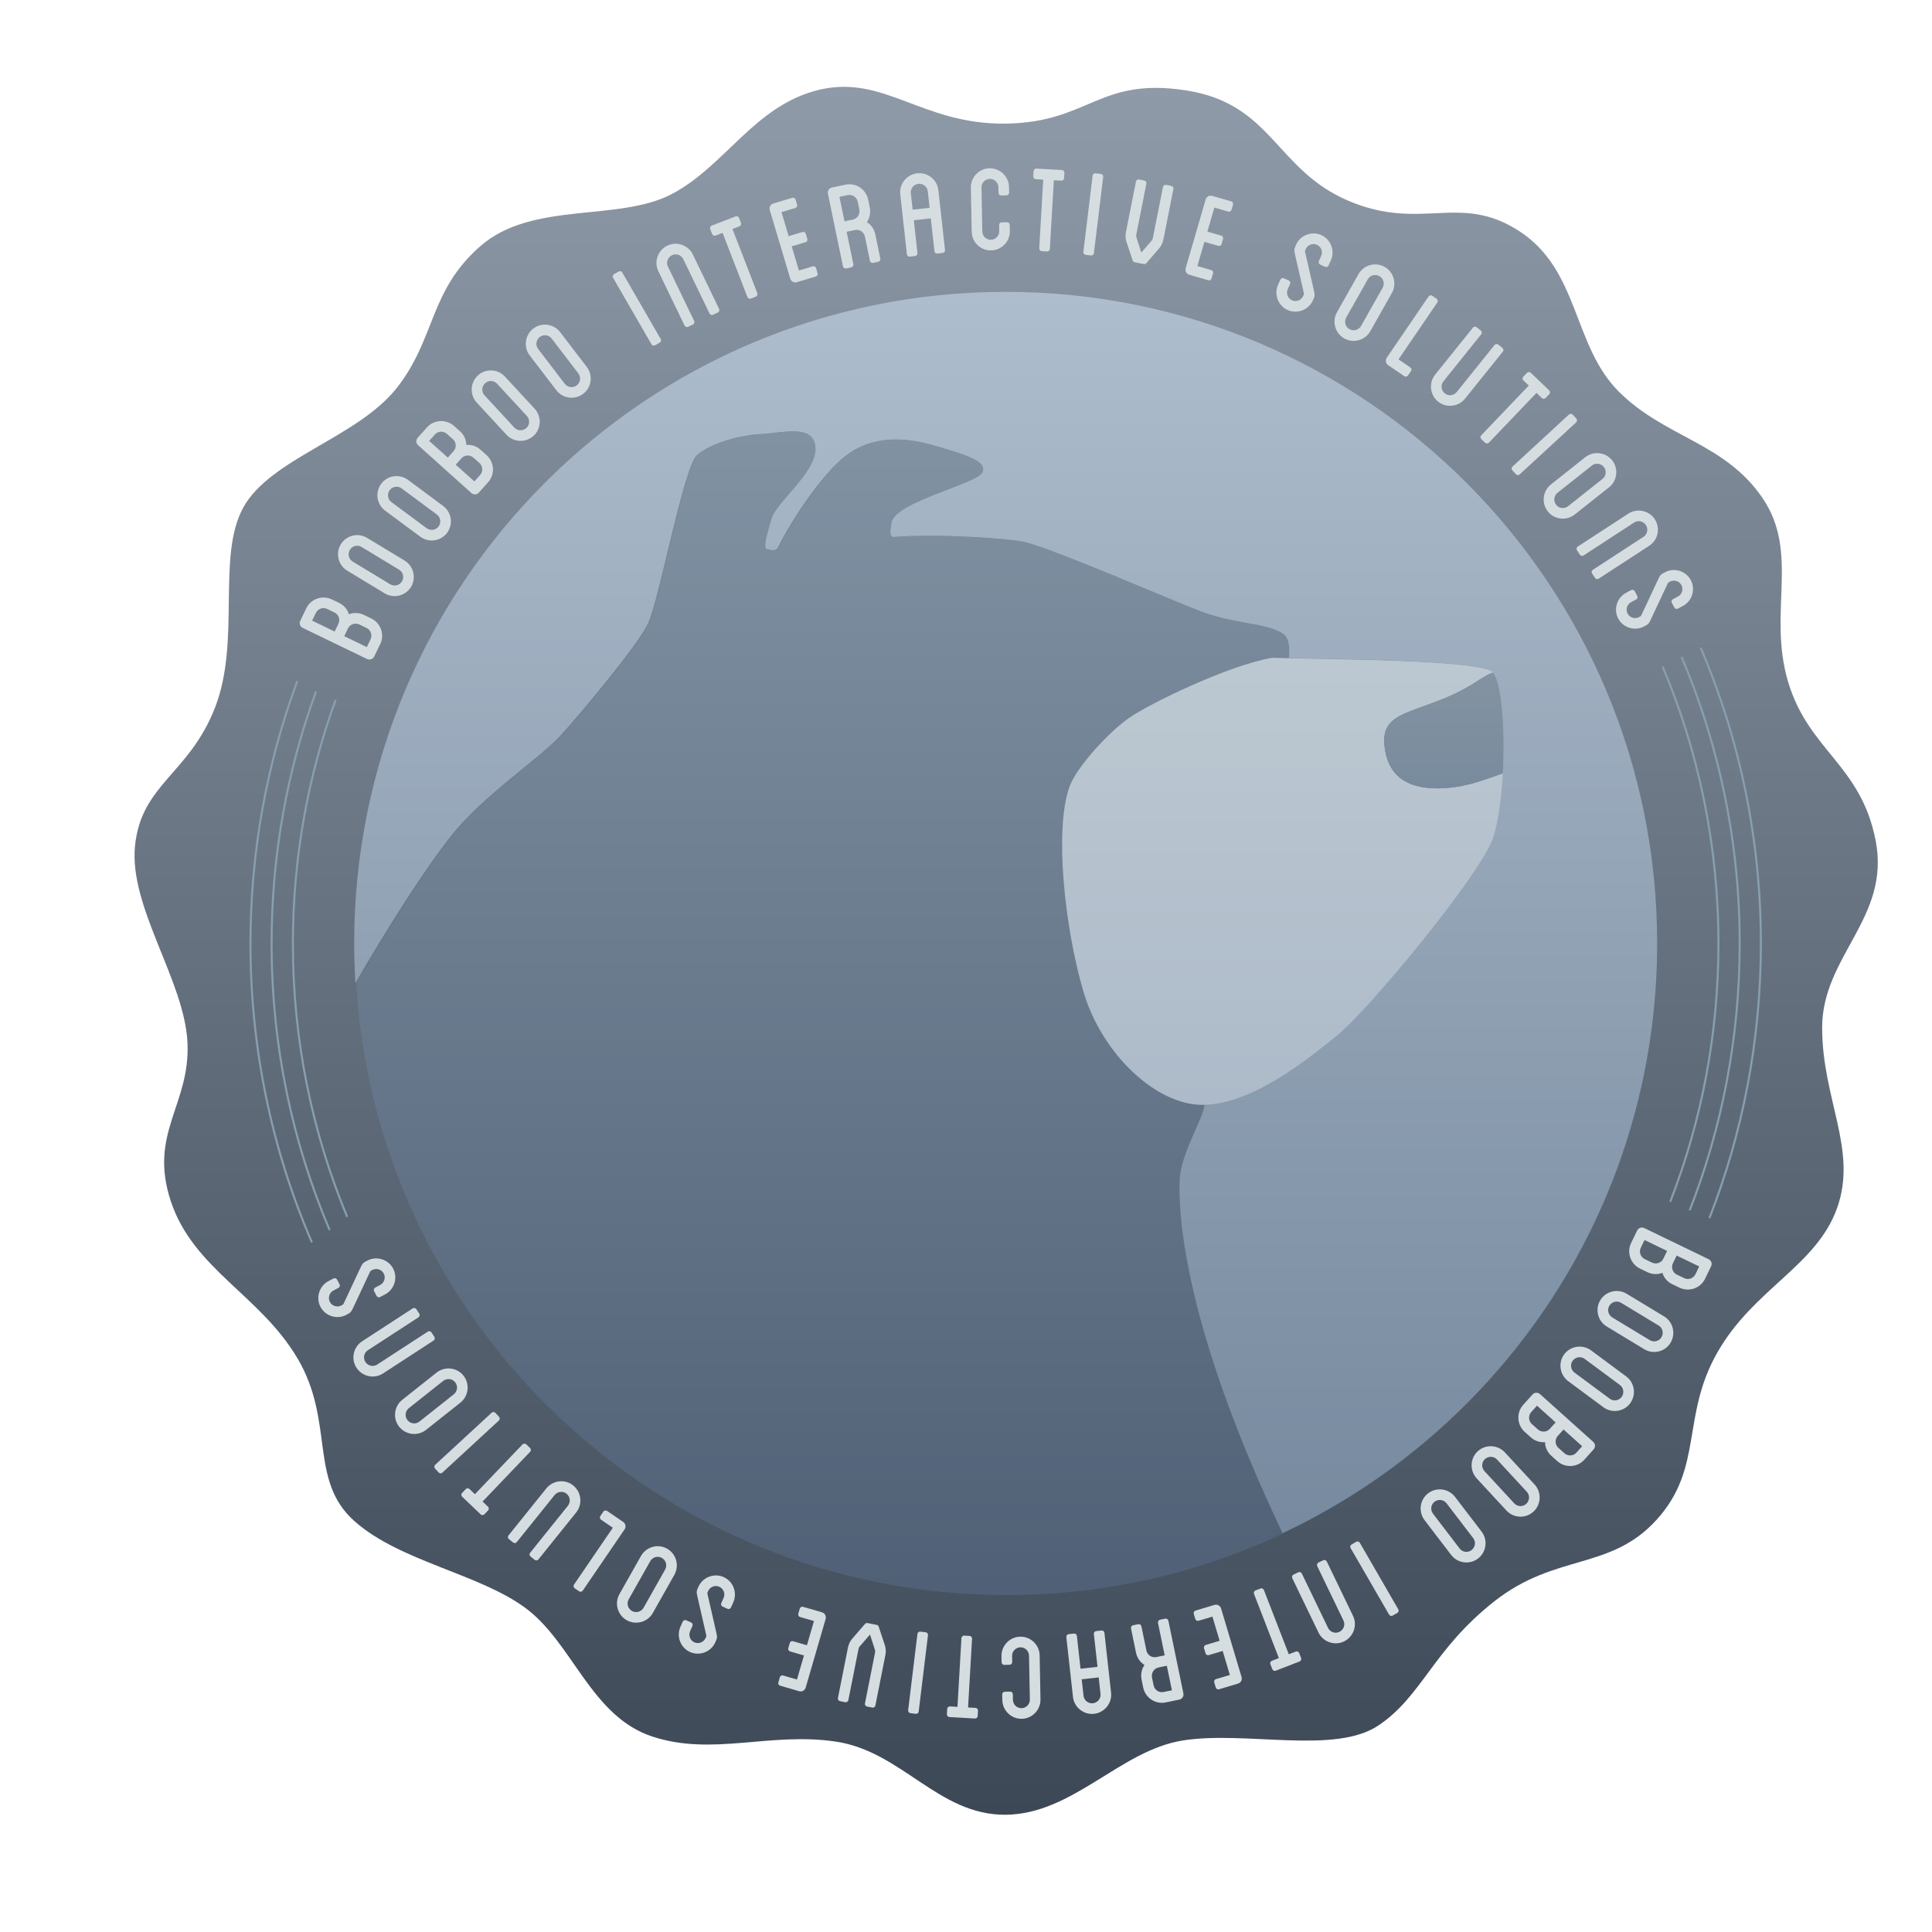 <?xml version="1.0" encoding="utf-8"?>
<!-- Generator: Adobe Illustrator 15.0.2, SVG Export Plug-In  -->
<!DOCTYPE svg PUBLIC "-//W3C//DTD SVG 1.1//EN" "http://www.w3.org/Graphics/SVG/1.1/DTD/svg11.dtd">
<svg version="1.1"
	 xmlns="http://www.w3.org/2000/svg" xmlns:xlink="http://www.w3.org/1999/xlink" xmlns:a="http://ns.adobe.com/AdobeSVGViewerExtensions/3.0/"
	 x="0px" y="0px" width="960px" height="960px" viewBox="-66.854 -43.143 960 960"
	 overflow="visible" enable-background="new -66.854 -43.143 960 960" xml:space="preserve">
<defs>
</defs>
<linearGradient id="outer_circle_3_" gradientUnits="userSpaceOnUse" x1="433.11" y1="0" x2="433.11" y2="858.597">
	<stop  offset="0" style="stop-color:#8F9AA8"/>
	<stop  offset="1" style="stop-color:#3D4857"/>
</linearGradient>
<path id="outer_circle_1_" fill="url(#outer_circle_3_)" d="M865.183,374.735c7.335,38.202-26.626,57.262-26.626,92.764
	s17.751,60.697,7.443,89.614c-10.307,28.917-41.515,40.083-59.552,71.863s-6.777,56.975-29.872,82.742s-50.294,16.705-80.929,40.849
	s-35.788,47.048-57.548,61.649c-21.759,14.602-65.851,2.577-97.058,7.444c-31.208,4.867-54.689,36.647-88.186,36.934
	c-33.496,0.286-51.533-31.494-84.458-36.361c-32.926-4.867-61.27,7.444-91.333-2.576c-30.062-10.021-39.224-45.81-62.128-63.274
	c-22.905-17.465-63.091-23.477-85.801-43.805s-9.54-49.245-28.15-80.738C62.377,600.345,29.166,587.461,18,553.677
	s9.734-47.813,8.303-78.734c-1.432-30.922-29.203-67.283-26.054-97.917c3.149-30.635,26.913-35.502,39.796-68.714
	s0.573-75.013,14.029-99.349c13.457-24.336,56.689-34.643,76.158-59.266s16.033-48.386,41.801-70.718
	c25.768-22.332,68.428-11.738,95.054-25.768c26.626-14.029,41.255-44.377,73.451-51.821c32.196-7.444,50.918,17.465,92.377,16.892
	c41.458-0.573,46.039-23.108,89.271-16.564c43.232,6.543,44.664,39.469,81.025,54.93c36.361,15.46,55.257-4.295,85.033,15.174
	c29.775,19.469,26.34,56.688,49.245,79.593c22.904,22.905,52.394,25.195,71.29,52.681c18.896,27.485,2.577,57.261,12.884,91.618
	C831.972,330.071,857.902,336.808,865.183,374.735z"/>
<path id="right_large_circle_fraction_1_" fill="none" stroke="#889FB0" stroke-miterlimit="10" d="M778.226,278.694
	c19.241,45.145,29.889,94.831,29.889,147.003c0,48.14-9.066,94.163-25.582,136.454"/>
<path id="right_medium_circle_fraction_1_" fill="none" stroke="#889FB0" stroke-miterlimit="10" d="M768.742,283.312
	c18.574,43.744,28.85,91.865,28.85,142.386c0,46.764-8.804,91.471-24.846,132.556"/>
<path id="right_small_circle_fraction_1_" fill="none" stroke="#889FB0" stroke-miterlimit="10" d="M759.299,288.074
	c17.858,42.31,27.731,88.813,27.731,137.624c0,45.254-8.488,88.527-23.961,128.312"/>
<path id="left_large_circle_fraction_1_" fill="none" stroke="#889FB0" stroke-miterlimit="10" d="M88.147,574.244
	C68.49,528.69,57.599,478.465,57.599,425.698c0-45.841,8.22-89.76,23.265-130.366"/>
<path id="left_medium_circle_fraction_1_" fill="none" stroke="#889FB0" stroke-miterlimit="10" d="M96.951,568.084
	c-18.577-43.745-28.854-91.867-28.854-142.387c0-44.033,7.806-86.244,22.11-125.322"/>
<path id="left_small_circle_fraction_1_" fill="none" stroke="#889FB0" stroke-miterlimit="10" d="M105.664,561.519
	c-17.383-41.828-26.979-87.704-26.98-135.821c0-42.504,7.488-83.261,21.215-121.021"/>
<path fill="#D6DDE0" d="M101.65,256.443c2.45,1.185,4.136,3.19,4.869,5.651c2.384-0.954,5.078-0.842,7.528,0.342l3.563,1.723
	c4.751,2.297,6.745,8.023,4.484,12.7l-3.015,6.236c-0.646,1.336-2.262,1.837-3.524,1.227l-31.995-15.468
	c-1.336-0.646-1.873-2.188-1.227-3.524l3.015-6.236c2.261-4.677,7.987-6.671,12.738-4.374L101.65,256.443z M95.79,259.471
	c-2.153-1.041-4.686-0.159-5.69,1.92l-1.866,3.86l11.209,5.419l1.866-3.86c1.005-2.078,0.123-4.611-1.956-5.616L95.79,259.471z
	 M106.06,269.107l-1.866,3.86l11.209,5.419l1.866-3.86c1.005-2.079,0.123-4.611-1.956-5.616l-3.563-1.723
	C109.598,266.146,107.065,267.029,106.06,269.107z"/>
<path fill="#D6DDE0" d="M115.515,224.109l18.623,11.271c4.515,2.732,5.963,8.621,3.273,13.065c-2.732,4.515-8.621,5.963-13.135,3.23
	l-18.623-11.271c-4.444-2.689-5.893-8.578-3.16-13.093C105.182,222.867,111.07,221.419,115.515,224.109z M112.782,228.624
	c-1.976-1.195-4.58-0.555-5.775,1.42c-1.238,2.046-0.598,4.65,1.378,5.846l18.623,11.271c2.046,1.238,4.65,0.598,5.888-1.448
	c1.196-1.975,0.555-4.58-1.491-5.818L112.782,228.624z"/>
<path fill="#D6DDE0" d="M135.824,195.273l17.487,12.963c4.239,3.143,5.13,9.14,2.037,13.313c-3.143,4.239-9.141,5.13-13.38,1.988
	l-17.487-12.963c-4.173-3.093-5.064-9.091-1.921-13.331C125.653,193.071,131.651,192.18,135.824,195.273z M132.682,199.513
	c-1.854-1.375-4.508-0.981-5.882,0.874c-1.424,1.921-1.03,4.574,0.825,5.949l17.487,12.963c1.921,1.424,4.574,1.03,5.998-0.891
	c1.375-1.855,0.98-4.508-0.94-5.932L132.682,199.513z"/>
<path fill="#D6DDE0" d="M161.727,171.18c2.025,1.817,3.089,4.212,3.111,6.78c2.556-0.255,5.113,0.599,7.138,2.417l2.946,2.644
	c3.928,3.524,4.255,9.579,0.786,13.445l-4.625,5.155c-0.991,1.104-2.683,1.138-3.726,0.202l-26.451-23.735
	c-1.104-0.991-1.193-2.621-0.202-3.726l4.626-5.155c3.469-3.867,9.524-4.194,13.452-0.67L161.727,171.18z M155.257,172.464
	c-1.78-1.597-4.458-1.452-6,0.267l-2.864,3.191l9.267,8.315l2.864-3.191c1.542-1.719,1.397-4.396-0.321-5.938L155.257,172.464z
	 M162.452,184.57l-2.864,3.191l9.267,8.315l2.864-3.191c1.542-1.719,1.397-4.397-0.322-5.938l-2.946-2.644
	C166.671,182.707,163.994,182.852,162.452,184.57z"/>
<path fill="#D6DDE0" d="M184.005,143.937l14.78,15.984c3.583,3.875,3.346,9.935-0.469,13.462c-3.875,3.583-9.935,3.346-13.518-0.529
	l-14.78-15.984c-3.527-3.814-3.29-9.874,0.585-13.457C174.418,139.885,180.478,140.122,184.005,143.937z M180.13,147.52
	c-1.568-1.695-4.248-1.8-5.943-0.232c-1.756,1.624-1.861,4.304-0.293,5.999l14.78,15.984c1.624,1.756,4.304,1.861,6.06,0.237
	c1.695-1.568,1.8-4.248,0.177-6.004L180.13,147.52z"/>
<path fill="#D6DDE0" d="M211.461,121.867l13.225,17.29c3.206,4.191,2.405,10.202-1.721,13.358
	c-4.191,3.206-10.202,2.405-13.408-1.786l-13.225-17.29c-3.156-4.126-2.355-10.136,1.836-13.342
	C202.295,116.941,208.305,117.741,211.461,121.867z M207.27,125.073c-1.403-1.833-4.061-2.188-5.895-0.785
	c-1.899,1.453-2.253,4.111-0.851,5.945l13.225,17.29c1.453,1.899,4.111,2.253,6.01,0.801c1.834-1.403,2.188-4.061,0.735-5.96
	L207.27,125.073z"/>
<path fill="#D6DDE0" d="M261.441,125.296c0.372,0.642,0.161,1.431-0.482,1.802l-2.284,1.32c-0.642,0.372-1.431,0.161-1.802-0.481
	L237.77,94.888c-0.372-0.643-0.161-1.431,0.482-1.802l2.284-1.32c0.571-0.33,1.431-0.161,1.802,0.482L261.441,125.296z"/>
<path fill="#D6DDE0" d="M277.424,83.328l13.041,27.032c0.287,0.594,0.054,1.439-0.615,1.762l-2.376,1.146
	c-0.668,0.322-1.475-0.021-1.762-0.615l-13.041-27.032c-1.003-2.08-3.535-2.963-5.615-1.96c-2.154,1.039-3.038,3.571-2.035,5.651
	l13.042,27.032c0.287,0.594,0.053,1.439-0.615,1.761l-2.376,1.146c-0.668,0.323-1.475-0.021-1.761-0.615l-13.042-27.032
	c-2.257-4.679-0.258-10.404,4.495-12.697C269.442,76.65,275.167,78.649,277.424,83.328z"/>
<path fill="#D6DDE0" d="M300.362,65.138l0.953,2.46c0.268,0.692-0.062,1.439-0.753,1.707l-3.46,1.34l12.36,31.909
	c0.238,0.615-0.062,1.438-0.753,1.707l-2.46,0.953c-0.692,0.268-1.469-0.139-1.707-0.753l-12.36-31.909l-3.46,1.34
	c-0.692,0.268-1.438-0.062-1.707-0.754l-0.953-2.46c-0.268-0.692,0.062-1.438,0.753-1.707l11.841-4.587
	C299.347,64.117,300.094,64.446,300.362,65.138z"/>
<path fill="#D6DDE0" d="M321.458,62.262l3.562,11.93l6.874-2.052c0.711-0.212,1.429,0.176,1.642,0.887l0.755,2.528
	c0.212,0.711-0.176,1.429-0.887,1.642l-6.874,2.052l3.586,12.01l6.874-2.052c0.711-0.212,1.429,0.175,1.642,0.887l0.755,2.528
	c0.212,0.711-0.175,1.429-0.887,1.642l-9.402,2.807c-1.422,0.425-2.882-0.43-3.283-1.773l-10.167-34.053
	c-0.425-1.422,0.351-2.859,1.773-3.283l9.402-2.807c0.711-0.212,1.429,0.175,1.642,0.887l0.755,2.528
	c0.212,0.711-0.176,1.429-0.887,1.642L321.458,62.262z"/>
<path fill="#D6DDE0" d="M365.307,59.867c0.551,2.665,0.002,5.304-1.424,7.367c2.127,1.329,3.661,3.453,4.211,6.118l2.487,12.032
	c0.134,0.646-0.298,1.409-1.025,1.559l-2.584,0.534c-0.727,0.15-1.425-0.379-1.559-1.025l-2.487-12.032
	c-0.467-2.261-2.708-3.734-4.969-3.267l-4.118,0.852l3.338,16.149c0.133,0.646-0.379,1.426-1.025,1.56l-2.584,0.534
	c-0.727,0.15-1.426-0.379-1.559-1.025l-7.462-36.095c-0.3-1.454,0.596-2.818,2.05-3.118l6.702-1.386
	c5.168-1.068,10.154,2.279,11.206,7.367L365.307,59.867z M359.337,57.06c-0.467-2.261-2.708-3.734-4.97-3.267l-4.118,0.852
	l2.521,12.193l4.118-0.852c2.261-0.467,3.734-2.708,3.25-5.05L359.337,57.06z"/>
<path fill="#D6DDE0" d="M399.41,51.336l3.301,29.75c0.082,0.738-0.428,1.375-1.166,1.457l-2.623,0.291
	c-0.738,0.082-1.375-0.428-1.457-1.166l-1.81-16.309l-8.441,0.937l1.81,16.309c0.082,0.738-0.428,1.375-1.166,1.457l-2.623,0.291
	c-0.738,0.082-1.375-0.428-1.457-1.166l-3.301-29.75c-0.573-5.163,3.216-9.897,8.461-10.479
	C394.103,42.384,398.837,46.173,399.41,51.336z M394.165,51.918c-0.254-2.295-2.349-3.971-4.643-3.716
	c-2.377,0.264-4.053,2.357-3.798,4.652l0.909,8.195l8.441-0.937L394.165,51.918z"/>
<path fill="#D6DDE0" d="M429.301,52.68l-0.053-2.803c-0.044-2.309-1.976-4.169-4.284-4.125c-2.309,0.044-4.169,1.976-4.125,4.284
	l0.412,21.848c0.044,2.308,1.976,4.168,4.284,4.125s4.169-1.976,4.125-4.284l-0.058-3.05c-0.014-0.742,0.552-1.33,1.294-1.344
	l2.639-0.05c0.742-0.014,1.33,0.552,1.344,1.294l0.058,3.05c0.098,5.194-4.108,9.562-9.302,9.66c-5.276,0.1-9.562-4.108-9.66-9.302
	l-0.412-21.848c-0.099-5.194,4.025-9.561,9.302-9.66c5.193-0.098,9.562,4.108,9.66,9.302l0.053,2.803
	c0.014,0.742-0.553,1.33-1.294,1.344l-2.639,0.05C429.902,53.989,429.314,53.422,429.301,52.68z"/>
<path fill="#D6DDE0" d="M462.041,42.751l-0.152,2.634c-0.043,0.741-0.652,1.284-1.394,1.241l-3.704-0.215l-1.982,34.163
	c-0.038,0.659-0.652,1.284-1.394,1.241l-2.635-0.153c-0.74-0.043-1.278-0.735-1.24-1.394l1.982-34.163l-3.705-0.215
	c-0.74-0.043-1.283-0.652-1.24-1.394l0.152-2.634c0.043-0.741,0.653-1.284,1.394-1.241l12.678,0.736
	C461.542,41.401,462.084,42.01,462.041,42.751z"/>
<path fill="#D6DDE0" d="M476.7,82.642c-0.09,0.736-0.732,1.24-1.469,1.15l-2.619-0.319c-0.737-0.089-1.24-0.732-1.15-1.469
	l4.613-37.896c0.09-0.736,0.732-1.24,1.469-1.15l2.619,0.319c0.655,0.08,1.24,0.732,1.15,1.469L476.7,82.642z"/>
<path fill="#D6DDE0" d="M516.2,50.781l-4.992,25.156c-0.37,1.86-1.289,3.527-2.564,4.872l-5.893,6.818
	c-0.323,0.356-0.776,0.519-1.262,0.422l-4.529-0.898c-0.485-0.097-0.842-0.419-1.004-0.872l-2.843-8.551
	c-0.666-1.729-0.879-3.621-0.51-5.481l4.992-25.156c0.145-0.728,0.823-1.182,1.551-1.038l2.589,0.514
	c0.728,0.145,1.182,0.823,1.037,1.551l-4.992,25.156c-0.097,0.485-0.096,0.906-0.014,1.342l2.502,7.727l5.344-6.169
	c0.161-0.389,0.322-0.777,0.419-1.262l4.992-25.156c0.145-0.728,0.903-1.166,1.551-1.038l2.588,0.514
	C515.891,49.375,516.345,50.053,516.2,50.781z"/>
<path fill="#D6DDE0" d="M536.556,59.995l-3.475,11.956l6.889,2.002c0.712,0.207,1.105,0.922,0.898,1.635l-0.736,2.534
	c-0.207,0.713-0.923,1.106-1.635,0.899l-6.889-2.002l-3.498,12.035l6.889,2.001c0.713,0.208,1.105,0.923,0.898,1.635l-0.736,2.534
	c-0.207,0.712-0.922,1.106-1.635,0.898l-9.422-2.738c-1.426-0.415-2.188-1.924-1.798-3.27l9.918-34.126
	c0.414-1.425,1.845-2.211,3.27-1.797l9.423,2.738c0.712,0.207,1.105,0.922,0.898,1.635l-0.736,2.534
	c-0.207,0.712-0.923,1.105-1.635,0.898L536.556,59.995z"/>
<path fill="#D6DDE0" d="M588.497,86.6l1.148-2.557c0.947-2.106-0.006-4.613-2.111-5.56c-2.106-0.946-4.613,0.006-5.56,2.112
	c-0.439,0.978-0.439,0.978-0.349,1.38l4.235,18.537c0.723,3.218,0.723,3.218-0.358,5.625c-2.129,4.738-7.798,6.892-12.536,4.762
	c-4.738-2.129-6.892-7.797-4.763-12.536l1.149-2.558c0.305-0.677,1.067-0.966,1.744-0.662l2.407,1.081
	c0.677,0.304,0.967,1.067,0.662,1.744l-1.149,2.558c-0.946,2.105,0.007,4.613,2.112,5.559c2.106,0.946,4.613-0.006,5.56-2.112
	c0.439-0.978,0.439-0.978,0.349-1.38l-4.235-18.537c-0.724-3.218-0.724-3.218,0.358-5.625c2.129-4.738,7.798-6.892,12.536-4.762
	s6.892,7.798,4.762,12.536l-1.148,2.557c-0.305,0.677-1.067,0.967-1.744,0.663l-2.407-1.082
	C588.482,88.04,588.192,87.276,588.497,86.6z"/>
<path fill="#D6DDE0" d="M624.784,102.406l-10.703,18.958c-2.595,4.596-8.438,6.221-12.961,3.667
	c-4.596-2.595-6.222-8.437-3.627-13.033l10.703-18.958c2.555-4.524,8.396-6.149,12.992-3.555
	C625.713,92.04,627.339,97.882,624.784,102.406z M620.188,99.811c1.135-2.01,0.416-4.595-1.595-5.729
	c-2.082-1.176-4.666-0.457-5.802,1.554l-10.703,18.958c-1.176,2.082-0.456,4.667,1.626,5.842c2.011,1.135,4.595,0.416,5.771-1.667
	L620.188,99.811z"/>
<path fill="#D6DDE0" d="M634.254,141.25l-1.487,2.179c-0.372,0.545-1.221,0.764-1.834,0.346l-8.035-5.486
	c-1.226-0.837-1.482-2.509-0.691-3.667l20.782-30.44c0.419-0.613,1.221-0.764,1.834-0.346l2.179,1.488
	c0.545,0.372,0.765,1.221,0.346,1.833l-19.295,28.261l5.856,3.999C634.521,139.835,634.673,140.638,634.254,141.25z"/>
<path fill="#D6DDE0" d="M679.89,131.598l-18.755,23.33c-3.307,4.113-9.335,4.769-13.384,1.514
	c-4.113-3.307-4.769-9.335-1.462-13.449l18.755-23.33c0.465-0.578,1.341-0.615,1.854-0.202l2.057,1.653
	c0.578,0.465,0.667,1.277,0.202,1.855l-18.755,23.33c-1.499,1.864-1.209,4.53,0.655,6.029c1.8,1.447,4.466,1.157,5.964-0.707
	l18.755-23.33c0.465-0.579,1.277-0.667,1.855-0.202l2.057,1.653C680.267,130.208,680.354,131.02,679.89,131.598z"/>
<path fill="#D6DDE0" d="M702.97,152.708l-1.823,1.907c-0.513,0.537-1.329,0.555-1.865,0.042l-2.682-2.564l-23.646,24.734
	c-0.456,0.477-1.329,0.555-1.865,0.042l-1.907-1.823c-0.536-0.513-0.498-1.389-0.042-1.865l23.646-24.734l-2.683-2.564
	c-0.536-0.513-0.555-1.329-0.042-1.865l1.823-1.907c0.513-0.536,1.329-0.555,1.865-0.042l9.179,8.774
	C703.464,151.355,703.482,152.171,702.97,152.708z"/>
<path fill="#D6DDE0" d="M688.274,192.576c-0.546,0.502-1.361,0.469-1.864-0.076l-1.788-1.94c-0.503-0.545-0.47-1.361,0.076-1.864
	l28.068-25.872c0.545-0.503,1.361-0.47,1.864,0.076l1.788,1.94c0.446,0.485,0.469,1.361-0.076,1.864L688.274,192.576z"/>
<path fill="#D6DDE0" d="M732.711,198.959l-17.056,13.527c-4.135,3.279-10.158,2.584-13.387-1.486
	c-3.279-4.135-2.584-10.159,1.551-13.438l17.056-13.527c4.07-3.228,10.094-2.533,13.373,1.602
	C737.477,189.708,736.781,195.731,732.711,198.959z M729.432,194.825c1.81-1.435,2.116-4.099,0.682-5.908
	c-1.485-1.874-4.15-2.181-5.959-0.746l-17.056,13.527c-1.874,1.486-2.182,4.15-0.695,6.024c1.435,1.809,4.099,2.117,5.973,0.631
	L729.432,194.825z"/>
<path fill="#D6DDE0" d="M752.66,228.034l-25.155,16.374c-0.553,0.36-1.42,0.236-1.825-0.386l-1.439-2.211
	c-0.404-0.622-0.167-1.466,0.386-1.826l25.155-16.374c1.936-1.26,2.49-3.884,1.23-5.819c-1.305-2.004-3.929-2.559-5.863-1.299
	l-25.155,16.374c-0.553,0.36-1.421,0.236-1.825-0.386l-1.439-2.211c-0.405-0.622-0.167-1.466,0.386-1.826l25.155-16.374
	c4.354-2.834,10.286-1.58,13.165,2.843C758.269,219.268,757.014,225.2,752.66,228.034z"/>
<path fill="#D6DDE0" d="M764.414,254.6l2.479-1.309c2.042-1.078,2.834-3.641,1.756-5.683c-1.078-2.042-3.641-2.833-5.683-1.755
	c-0.947,0.5-0.947,0.5-1.124,0.873l-8.066,17.22c-1.409,2.982-1.409,2.982-3.743,4.214c-4.594,2.425-10.388,0.635-12.812-3.959
	c-2.426-4.594-0.636-10.388,3.958-12.813l2.479-1.309c0.656-0.347,1.437-0.105,1.783,0.551l1.231,2.333
	c0.347,0.656,0.105,1.436-0.551,1.783l-2.479,1.309c-2.042,1.078-2.833,3.64-1.755,5.682c1.077,2.042,3.64,2.833,5.682,1.756
	c0.948-0.5,0.948-0.5,1.124-0.874l8.066-17.22c1.41-2.982,1.41-2.982,3.743-4.214c4.595-2.425,10.389-0.635,12.813,3.958
	c2.426,4.594,0.636,10.388-3.959,12.813l-2.479,1.309c-0.657,0.346-1.437,0.105-1.783-0.551l-1.231-2.333
	C763.517,255.727,763.757,254.946,764.414,254.6z"/>
<path fill="#D6DDE0" d="M764.062,594.955c-2.449-1.184-4.136-3.189-4.869-5.65c-2.385,0.953-5.078,0.842-7.527-0.343l-3.563-1.723
	c-4.751-2.297-6.745-8.023-4.484-12.7l3.015-6.235c0.646-1.336,2.262-1.837,3.524-1.228l31.994,15.469
	c1.337,0.646,1.873,2.188,1.228,3.523l-3.015,6.236c-2.261,4.676-7.987,6.67-12.738,4.373L764.062,594.955z M759.653,582.291
	l1.866-3.86l-11.21-5.419l-1.866,3.86c-1.005,2.078-0.123,4.611,1.956,5.616l3.563,1.723
	C756.115,585.251,758.648,584.37,759.653,582.291z M769.923,591.926c2.152,1.041,4.686,0.159,5.69-1.919l1.866-3.86l-11.209-5.42
	l-1.866,3.86c-1.005,2.079-0.123,4.611,1.955,5.616L769.923,591.926z"/>
<path fill="#D6DDE0" d="M750.196,627.29l-18.623-11.271c-4.515-2.732-5.963-8.62-3.272-13.064c2.732-4.515,8.62-5.963,13.135-3.23
	l18.623,11.271c4.444,2.689,5.893,8.578,3.16,13.093C760.529,628.532,754.641,629.979,750.196,627.29z M752.929,622.775
	c1.976,1.195,4.58,0.555,5.775-1.42c1.238-2.046,0.598-4.65-1.378-5.846l-18.623-11.271c-2.045-1.238-4.649-0.598-5.888,1.448
	c-1.195,1.976-0.555,4.579,1.49,5.817L752.929,622.775z"/>
<path fill="#D6DDE0" d="M729.888,656.125L712.4,643.162c-4.239-3.143-5.13-9.141-2.037-13.313c3.143-4.239,9.141-5.13,13.38-1.987
	l17.487,12.963c4.173,3.094,5.063,9.091,1.921,13.33C740.058,658.327,734.061,659.218,729.888,656.125z M733.03,651.885
	c1.854,1.375,4.507,0.98,5.882-0.874c1.424-1.921,1.03-4.573-0.824-5.948L720.601,632.1c-1.921-1.425-4.574-1.03-5.998,0.891
	c-1.375,1.854-0.98,4.508,0.94,5.932L733.03,651.885z"/>
<path fill="#D6DDE0" d="M703.987,680.219c-2.025-1.817-3.09-4.213-3.111-6.78c-2.556,0.255-5.112-0.6-7.138-2.417l-2.946-2.643
	c-3.928-3.524-4.255-9.579-0.786-13.446l4.626-5.155c0.991-1.104,2.683-1.138,3.727-0.201l26.45,23.734
	c1.105,0.991,1.193,2.622,0.202,3.727l-4.626,5.155c-3.47,3.866-9.524,4.193-13.452,0.669L703.987,680.219z M703.263,666.829
	l2.863-3.191l-9.267-8.315l-2.864,3.191c-1.542,1.718-1.396,4.396,0.321,5.938l2.946,2.643
	C699.042,668.692,701.721,668.546,703.263,666.829z M710.457,678.934c1.78,1.598,4.458,1.452,6-0.266l2.863-3.191l-9.267-8.315
	l-2.863,3.191c-1.542,1.718-1.397,4.396,0.321,5.938L710.457,678.934z"/>
<path fill="#D6DDE0" d="M681.708,707.461l-14.78-15.984c-3.583-3.875-3.346-9.935,0.469-13.461
	c3.875-3.583,9.935-3.346,13.518,0.529l14.78,15.984c3.526,3.814,3.289,9.874-0.586,13.457
	C691.294,711.513,685.234,711.276,681.708,707.461z M685.583,703.878c1.567,1.695,4.247,1.801,5.942,0.233
	c1.756-1.624,1.861-4.304,0.294-5.999l-14.78-15.984c-1.623-1.756-4.304-1.861-6.06-0.237c-1.695,1.567-1.8,4.247-0.177,6.003
	L685.583,703.878z"/>
<path fill="#D6DDE0" d="M654.252,729.532l-13.226-17.29c-3.206-4.191-2.405-10.201,1.721-13.357
	c4.191-3.206,10.202-2.405,13.408,1.786l13.225,17.289c3.156,4.126,2.355,10.137-1.836,13.343
	C663.418,734.458,657.407,733.658,654.252,729.532z M658.443,726.326c1.402,1.834,4.061,2.188,5.895,0.785
	c1.899-1.453,2.253-4.111,0.851-5.945l-13.225-17.289c-1.453-1.899-4.111-2.254-6.011-0.801c-1.834,1.402-2.188,4.062-0.735,5.96
	L658.443,726.326z"/>
<path fill="#D6DDE0" d="M604.271,726.102c-0.371-0.643-0.16-1.431,0.482-1.803l2.284-1.32c0.643-0.371,1.431-0.16,1.802,0.482
	l19.104,33.049c0.371,0.643,0.16,1.431-0.481,1.803l-2.284,1.32c-0.571,0.33-1.432,0.16-1.803-0.482L604.271,726.102z"/>
<path fill="#D6DDE0" d="M588.304,768.064l-13.041-27.033c-0.287-0.594-0.054-1.438,0.615-1.761l2.376-1.146
	c0.668-0.322,1.475,0.021,1.762,0.614l13.041,27.033c1.003,2.079,3.535,2.963,5.615,1.96c2.153-1.039,3.037-3.571,2.034-5.65
	l-13.041-27.032c-0.287-0.595-0.054-1.439,0.614-1.762l2.377-1.146c0.668-0.322,1.475,0.021,1.762,0.615l13.041,27.032
	c2.257,4.679,0.259,10.403-4.494,12.696C596.286,774.741,590.561,772.743,588.304,768.064z"/>
<path fill="#D6DDE0" d="M565.351,786.258l-0.953-2.46c-0.269-0.692,0.062-1.438,0.754-1.707l3.46-1.34l-12.361-31.909
	c-0.238-0.615,0.062-1.438,0.754-1.707l2.46-0.953c0.692-0.269,1.469,0.139,1.707,0.754l12.361,31.909l3.46-1.341
	c0.691-0.268,1.438,0.062,1.707,0.754l0.953,2.46c0.268,0.692-0.062,1.439-0.754,1.707l-11.841,4.587
	C566.365,787.281,565.618,786.951,565.351,786.258z"/>
<path fill="#D6DDE0" d="M544.253,789.136l-3.562-11.931l-6.873,2.053c-0.712,0.212-1.43-0.176-1.642-0.887l-0.755-2.528
	c-0.213-0.711,0.175-1.43,0.887-1.642l6.873-2.053l-3.585-12.009l-6.874,2.052c-0.711,0.213-1.43-0.176-1.642-0.887l-0.755-2.528
	c-0.213-0.711,0.176-1.429,0.887-1.642l9.402-2.807c1.422-0.425,2.882,0.43,3.283,1.773l10.167,34.053
	c0.425,1.422-0.352,2.858-1.773,3.283l-9.402,2.808c-0.711,0.212-1.429-0.176-1.642-0.887l-0.755-2.528
	c-0.212-0.711,0.176-1.43,0.887-1.642L544.253,789.136z"/>
<path fill="#D6DDE0" d="M500.407,791.53c-0.552-2.665-0.002-5.304,1.424-7.367c-2.127-1.328-3.661-3.453-4.212-6.118l-2.487-12.031
	c-0.134-0.646,0.298-1.409,1.024-1.56l2.584-0.534c0.728-0.15,1.426,0.379,1.56,1.025l2.487,12.031
	c0.467,2.262,2.708,3.734,4.97,3.268l4.118-0.852l-3.339-16.15c-0.134-0.646,0.379-1.426,1.025-1.559l2.584-0.534
	c0.727-0.15,1.425,0.379,1.559,1.024l7.462,36.096c0.301,1.453-0.597,2.817-2.05,3.118l-6.702,1.385
	c-5.168,1.068-10.154-2.279-11.206-7.366L500.407,791.53z M506.376,794.337c0.468,2.261,2.709,3.734,4.97,3.267l4.118-0.851
	l-2.521-12.193l-4.118,0.852c-2.262,0.467-3.734,2.708-3.25,5.05L506.376,794.337z"/>
<path fill="#D6DDE0" d="M466.302,800.061L463,770.311c-0.081-0.737,0.429-1.375,1.166-1.457l2.623-0.291
	c0.737-0.082,1.374,0.429,1.456,1.166l1.811,16.309l8.44-0.937l-1.81-16.309c-0.082-0.737,0.429-1.375,1.166-1.457l2.623-0.291
	c0.737-0.082,1.374,0.429,1.456,1.166l3.302,29.749c0.572,5.164-3.216,9.898-8.461,10.48
	C471.609,809.012,466.874,805.224,466.302,800.061z M471.547,799.479c0.255,2.294,2.349,3.97,4.644,3.716
	c2.376-0.264,4.052-2.358,3.798-4.653l-0.91-8.195l-8.44,0.937L471.547,799.479z"/>
<path fill="#D6DDE0" d="M436.412,798.718l0.053,2.803c0.044,2.309,1.976,4.169,4.284,4.125c2.309-0.043,4.169-1.976,4.125-4.283
	l-0.412-21.848c-0.044-2.309-1.976-4.169-4.284-4.125c-2.309,0.043-4.169,1.975-4.125,4.283l0.058,3.051
	c0.014,0.742-0.552,1.33-1.294,1.344l-2.639,0.05c-0.742,0.015-1.33-0.552-1.344-1.294l-0.058-3.051
	c-0.098-5.193,4.108-9.562,9.302-9.66c5.276-0.1,9.562,4.108,9.66,9.303l0.412,21.848c0.099,5.193-4.025,9.56-9.302,9.659
	c-5.193,0.099-9.562-4.107-9.66-9.302l-0.053-2.803c-0.014-0.742,0.553-1.33,1.294-1.344l2.639-0.051
	C435.811,797.41,436.398,797.976,436.412,798.718z"/>
<path fill="#D6DDE0" d="M403.653,808.647l0.153-2.635c0.043-0.741,0.653-1.283,1.394-1.24l3.705,0.215l1.982-34.163
	c0.038-0.659,0.653-1.284,1.394-1.241l2.634,0.153c0.741,0.043,1.279,0.734,1.241,1.393l-1.982,34.164l3.705,0.215
	c0.74,0.043,1.283,0.652,1.24,1.394l-0.152,2.634c-0.043,0.741-0.653,1.284-1.394,1.241l-12.678-0.735
	C404.153,809.998,403.61,809.387,403.653,808.647z"/>
<path fill="#D6DDE0" d="M389.012,768.755c0.09-0.736,0.732-1.239,1.469-1.15l2.619,0.319c0.736,0.09,1.24,0.732,1.15,1.469
	l-4.613,37.896c-0.089,0.737-0.732,1.24-1.469,1.15l-2.619-0.318c-0.655-0.08-1.24-0.732-1.15-1.47L389.012,768.755z"/>
<path fill="#D6DDE0" d="M349.512,800.616l4.992-25.156c0.369-1.86,1.289-3.527,2.564-4.872l5.893-6.817
	c0.323-0.356,0.775-0.519,1.261-0.422l4.53,0.898c0.485,0.097,0.841,0.42,1.004,0.872l2.843,8.551
	c0.666,1.729,0.879,3.622,0.51,5.482l-4.992,25.155c-0.145,0.729-0.823,1.182-1.551,1.037l-2.588-0.514
	c-0.728-0.145-1.182-0.822-1.037-1.551l4.992-25.155c0.096-0.485,0.096-0.906,0.014-1.343l-2.502-7.727l-5.344,6.17
	c-0.161,0.388-0.322,0.776-0.418,1.262l-4.992,25.156c-0.145,0.728-0.904,1.165-1.551,1.037l-2.588-0.514
	C349.821,802.022,349.368,801.343,349.512,800.616z"/>
<path fill="#D6DDE0" d="M329.158,791.401l3.474-11.955l-6.888-2.002c-0.713-0.207-1.106-0.923-0.899-1.636l0.736-2.533
	c0.207-0.713,0.922-1.105,1.635-0.898l6.888,2.002l3.498-12.035l-6.888-2.002c-0.713-0.207-1.106-0.923-0.899-1.635l0.736-2.534
	c0.208-0.713,0.922-1.105,1.635-0.898l9.422,2.738c1.425,0.414,2.189,1.924,1.797,3.27l-9.917,34.126
	c-0.415,1.425-1.845,2.211-3.27,1.797l-9.422-2.738c-0.712-0.207-1.106-0.922-0.899-1.635l0.736-2.533
	c0.208-0.713,0.923-1.106,1.635-0.899L329.158,791.401z"/>
<path fill="#D6DDE0" d="M277.216,764.8l-1.149,2.557c-0.946,2.106,0.006,4.613,2.112,5.56c2.105,0.946,4.613-0.006,5.559-2.112
	c0.439-0.978,0.439-0.978,0.349-1.38l-4.235-18.536c-0.724-3.218-0.724-3.218,0.358-5.625c2.129-4.738,7.798-6.892,12.536-4.763
	c4.738,2.13,6.892,7.798,4.762,12.536l-1.149,2.558c-0.304,0.677-1.067,0.967-1.744,0.662l-2.407-1.081
	c-0.677-0.305-0.967-1.067-0.663-1.744l1.149-2.558c0.946-2.105-0.006-4.613-2.112-5.56s-4.613,0.007-5.56,2.112
	c-0.439,0.978-0.439,0.978-0.349,1.38l4.236,18.537c0.723,3.218,0.723,3.218-0.358,5.624c-2.129,4.738-7.797,6.892-12.536,4.763
	s-6.892-7.798-4.763-12.536l1.149-2.557c0.304-0.677,1.067-0.967,1.744-0.663l2.407,1.082
	C277.23,763.36,277.52,764.124,277.216,764.8z"/>
<path fill="#D6DDE0" d="M240.929,748.991l10.703-18.957c2.595-4.596,8.437-6.222,12.961-3.668c4.596,2.595,6.222,8.438,3.627,13.033
	l-10.704,18.957c-2.554,4.523-8.396,6.149-12.992,3.555C240,759.357,238.375,753.514,240.929,748.991z M245.524,751.585
	c-1.135,2.011-0.416,4.595,1.594,5.729c2.083,1.176,4.667,0.457,5.802-1.554l10.704-18.957c1.175-2.083,0.457-4.667-1.626-5.843
	c-2.011-1.135-4.595-0.416-5.771,1.667L245.524,751.585z"/>
<path fill="#D6DDE0" d="M231.458,710.146l1.488-2.179c0.372-0.545,1.221-0.765,1.833-0.346l8.036,5.486
	c1.226,0.837,1.482,2.509,0.691,3.667l-20.782,30.44c-0.418,0.613-1.221,0.765-1.833,0.346l-2.179-1.487
	c-0.545-0.372-0.764-1.221-0.346-1.834l19.294-28.262l-5.856-3.998C231.191,711.561,231.04,710.759,231.458,710.146z"/>
<path fill="#D6DDE0" d="M185.822,719.802l18.755-23.33c3.307-4.113,9.335-4.77,13.384-1.514c4.113,3.307,4.769,9.335,1.462,13.448
	l-18.755,23.33c-0.465,0.578-1.341,0.615-1.855,0.201l-2.057-1.653c-0.579-0.465-0.667-1.276-0.202-1.854l18.755-23.33
	c1.498-1.864,1.208-4.53-0.656-6.028c-1.799-1.447-4.466-1.157-5.964,0.707l-18.755,23.33c-0.465,0.578-1.276,0.666-1.855,0.201
	l-2.057-1.653C185.446,721.192,185.357,720.38,185.822,719.802z"/>
<path fill="#D6DDE0" d="M162.755,698.701l1.823-1.906c0.513-0.537,1.329-0.556,1.865-0.043l2.682,2.564l23.645-24.734
	c0.456-0.477,1.329-0.555,1.865-0.042l1.907,1.823c0.537,0.513,0.498,1.389,0.042,1.865l-23.645,24.734l2.682,2.563
	c0.536,0.514,0.555,1.329,0.042,1.865l-1.823,1.907c-0.513,0.537-1.329,0.556-1.865,0.042l-9.179-8.774
	C162.26,700.053,162.242,699.238,162.755,698.701z"/>
<path fill="#D6DDE0" d="M177.449,658.834c0.545-0.503,1.361-0.47,1.864,0.076l1.789,1.939c0.503,0.546,0.47,1.361-0.076,1.864
	l-28.068,25.879c-0.546,0.503-1.361,0.47-1.864-0.076l-1.789-1.939c-0.447-0.485-0.47-1.361,0.076-1.864L177.449,658.834z"/>
<path fill="#D6DDE0" d="M133.001,652.439l17.056-13.527c4.135-3.279,10.159-2.584,13.387,1.485
	c3.279,4.135,2.584,10.159-1.55,13.438l-17.056,13.527c-4.07,3.228-10.094,2.532-13.374-1.603
	C128.235,661.691,128.931,655.667,133.001,652.439z M136.28,656.574c-1.809,1.435-2.117,4.099-0.682,5.907
	c1.486,1.874,4.15,2.182,5.959,0.747l17.056-13.527c1.874-1.486,2.181-4.15,0.695-6.024c-1.435-1.809-4.099-2.116-5.973-0.63
	L136.28,656.574z"/>
<path fill="#D6DDE0" d="M113.051,623.365l25.155-16.374c0.553-0.36,1.42-0.236,1.825,0.386l1.439,2.212
	c0.405,0.622,0.167,1.465-0.386,1.825l-25.155,16.374c-1.935,1.259-2.49,3.883-1.23,5.818c1.305,2.004,3.929,2.559,5.864,1.3
	l25.155-16.374c0.553-0.36,1.42-0.236,1.825,0.386l1.439,2.212c0.405,0.621,0.167,1.465-0.386,1.825l-25.155,16.374
	c-4.354,2.833-10.287,1.579-13.166-2.844C107.443,632.131,108.697,626.199,113.051,623.365z"/>
<path fill="#D6DDE0" d="M101.299,596.798l-2.479,1.309c-2.042,1.078-2.833,3.641-1.755,5.683c1.078,2.042,3.641,2.833,5.682,1.756
	c0.948-0.501,0.948-0.501,1.125-0.874l8.066-17.22c1.409-2.981,1.409-2.981,3.743-4.214c4.594-2.425,10.388-0.635,12.813,3.959
	s0.635,10.388-3.959,12.813l-2.479,1.309c-0.656,0.347-1.437,0.105-1.783-0.551l-1.232-2.333c-0.347-0.656-0.105-1.437,0.551-1.783
	l2.479-1.309c2.042-1.078,2.834-3.641,1.756-5.683s-3.641-2.834-5.683-1.756c-0.948,0.501-0.948,0.501-1.124,0.873l-8.066,17.22
	c-1.41,2.982-1.41,2.982-3.743,4.215c-4.594,2.425-10.388,0.635-12.813-3.959c-2.425-4.595-0.635-10.388,3.958-12.813l2.479-1.309
	c0.656-0.347,1.436-0.105,1.783,0.551l1.232,2.333C102.197,595.671,101.956,596.452,101.299,596.798z"/>
<linearGradient id="SVGID_1_" gradientUnits="userSpaceOnUse" x1="432.856" y1="101.883" x2="432.856" y2="749.322">
	<stop  offset="0" style="stop-color:#AEBDCD"/>
	<stop  offset="1" style="stop-color:#74879C"/>
</linearGradient>
<path fill="url(#SVGID_1_)" d="M756.576,425.604c0-178.787-144.935-323.721-323.72-323.721s-323.72,144.934-323.72,323.721
	c0,6.639,0.224,13.224,0.618,19.759c16.192-28.12,35.229-57.79,47.867-73.586c16.033-20.042,44.091-38.365,54.398-49.817
	c10.307-11.453,37.22-43.519,42.946-54.971c5.726-11.453,17.751-78.448,24.623-84.174c6.871-5.727,20.708-9.734,31.827-10.307
	c11.119-0.573,26.007-5.154,26.58,6.872c0.572,12.024-19.469,26.913-21.76,34.929c-2.29,8.017-4.792,15.402-1.874,15.52
	c0.92,0.037,4.233,1.45,5.501-1.205c6.107-12.788,22.151-37.029,34.166-45.809c14.888-10.88,32.066-8.017,45.236-4.008
	s24.05,6.871,21.76,12.597c-2.291,5.727-44.092,14.888-45.237,25.195c-0.198,1.776-1.692,7.3,1.336,7.062
	c21.951-1.718,58.556,0.731,65.659,2.672c17.442,4.764,70.432,28.058,87.038,34.357c16.605,6.299,32.616,5.726,40.357,10.879
	c3.139,2.089,3.572,6.826,3.058,12.239c29.092,0.612,94.012,1.164,100.881,6.658c7.637,6.107,7.635,64.896,0,83.983
	c-7.634,19.087-61.077,83.981-77.11,96.964c-16.033,12.978-41.993,33.592-65.66,34.357c-0.953,7.443-11.833,24.05-12.405,37.22
	c-0.573,13.17-0.022,68.226,51.23,175.824C680.3,667.149,756.576,555.292,756.576,425.604z"/>
<linearGradient id="SVGID_2_" gradientUnits="userSpaceOnUse" x1="341.969" y1="171.273" x2="341.969" y2="769.381">
	<stop  offset="0" style="stop-color:#8192A3"/>
	<stop  offset="1" style="stop-color:#4E5F75"/>
</linearGradient>
<path fill="url(#SVGID_2_)" d="M519.323,543.083c0.573-13.17,11.453-29.775,12.405-37.22c-23.667,0.763-51.152-25.197-60.314-56.499
	c-9.162-31.301-14.505-80.165-6.871-101.543c3.576-10.015,19.852-27.485,29.775-34.356c9.925-6.872,48.862-25.959,71.005-29.776
	c2.223,0.077,5.046,0.146,8.296,0.214c0.515-5.413,0.081-10.149-3.058-12.239c-7.741-5.153-23.752-4.581-40.358-10.879
	c-16.605-6.299-69.595-29.593-87.037-34.357c-7.104-1.94-43.709-4.39-65.66-2.672c-3.029,0.237-1.534-5.287-1.336-7.063
	c1.146-10.307,42.946-19.469,45.236-25.195c2.291-5.726-8.589-8.589-21.759-12.598c-13.17-4.008-30.349-6.871-45.237,4.008
	c-12.015,8.781-28.058,33.021-34.166,45.81c-1.269,2.655-4.581,1.241-5.501,1.204c-2.918-0.117-0.416-7.503,1.875-15.52
	c2.29-8.017,22.332-22.905,21.759-34.93s-15.46-7.444-26.58-6.871c-11.119,0.572-24.956,4.581-31.827,10.307
	c-6.872,5.727-18.896,72.722-24.623,84.175c-5.726,11.452-32.639,43.519-42.946,54.971c-10.307,11.452-38.365,29.776-54.398,49.817
	c-12.638,15.796-31.675,45.465-47.867,73.588c10.216,169.579,150.956,303.958,323.103,303.958
	c49.095,0,95.627-10.949,137.315-30.508C519.302,611.31,518.751,556.253,519.323,543.083z"/>
<linearGradient id="SVGID_3_" gradientUnits="userSpaceOnUse" x1="570.384" y1="283.689" x2="570.384" y2="505.881">
	<stop  offset="0" style="stop-color:#BCC8D1"/>
	<stop  offset="1" style="stop-color:#ADBAC9"/>
</linearGradient>
<path fill="url(#SVGID_3_)" d="M621.059,327.208c-1.525-15.27,11.312-15.596,30.539-23.667
	c14.139-5.936,17.928-10.748,23.399-12.461c-0.164-0.188-0.325-0.383-0.497-0.519c-2.637-2.108-13.818-3.488-28.244-4.424
	c-23.168-1.502-54.707-1.856-72.637-2.233c-3.25-0.068-6.073-0.137-8.296-0.214c-22.143,3.817-61.08,22.905-71.005,29.776
	c-9.924,6.871-26.199,24.341-29.775,34.356c-7.634,21.378-2.291,70.242,6.871,101.543c9.162,31.302,36.647,57.262,60.314,56.499
	c23.668-0.763,49.628-21.377,65.661-34.357c16.033-12.979,69.477-77.875,77.11-96.963c2.867-7.172,4.659-19.949,5.373-33.431
	c-7.505,2.5-18.539,7.473-32.536,7.473C632.386,348.586,622.585,342.478,621.059,327.208z"/>
<linearGradient id="SVGID_4_" gradientUnits="userSpaceOnUse" x1="650.581" y1="290.807" x2="650.581" y2="348.586">
	<stop  offset="0" style="stop-color:#8493A1"/>
	<stop  offset="1" style="stop-color:#788B9E"/>
</linearGradient>
<path fill="url(#SVGID_4_)" d="M674.997,291.08c-5.472,1.713-9.261,6.525-23.399,12.461c-19.228,8.071-32.064,8.397-30.539,23.667
	c1.526,15.271,11.327,21.378,26.278,21.378c13.997,0,25.031-4.973,32.536-7.473C681.014,319.519,679.388,296.148,674.997,291.08z"/>
</svg>
